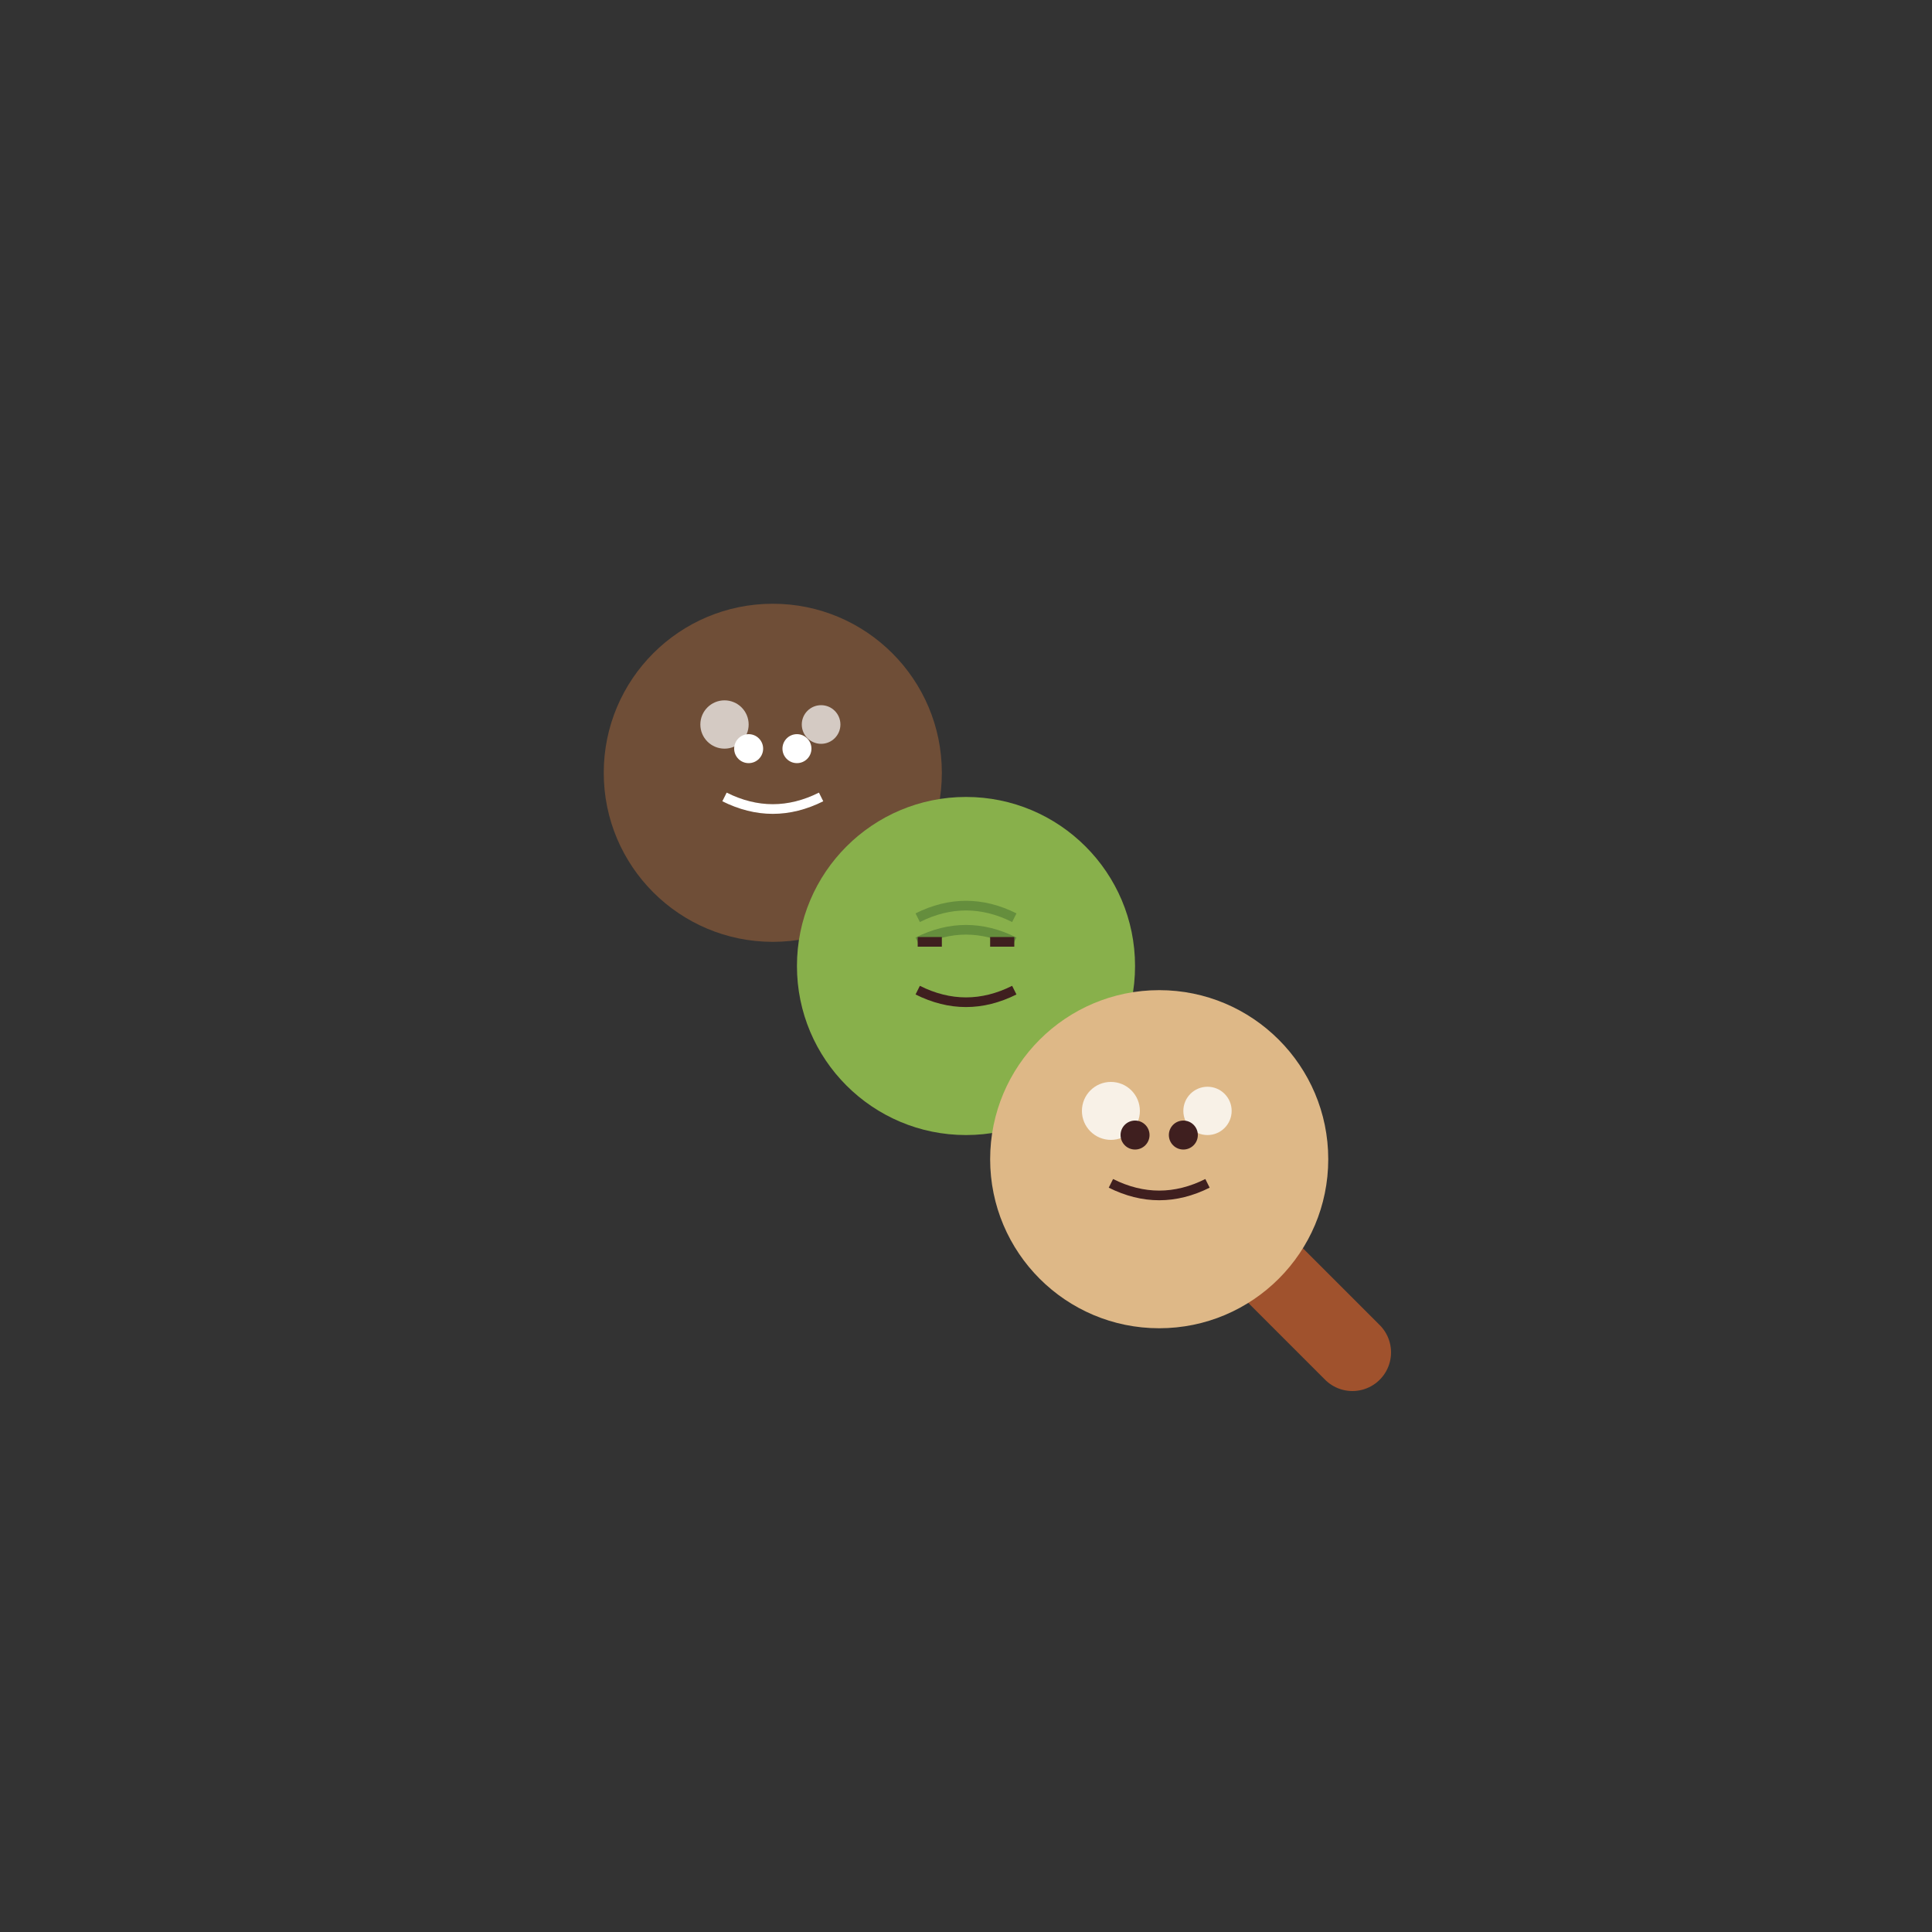 <?xml version="1.0" encoding="UTF-8"?>
<svg width="400" height="400" viewBox="0 0 400 400" fill="none" xmlns="http://www.w3.org/2000/svg">
    <rect x="0" y="0" width="400" height="400" fill="#333333" stroke="none"/>
    <!-- 대각선 막대와 손잡이 -->
    <path d="M160 160 L240 240" stroke="#A0522D" stroke-width="16" stroke-linecap="round"/>
    <path d="M240 240 L280 280" stroke="#A0522D" stroke-width="16" stroke-linecap="round"/>
    
    <!-- 상단 당고 (커피) -->
    <circle cx="160" cy="160" r="35" fill="#6F4E37"/>
    <!-- 커피 거품 -->
    <circle cx="150" cy="150" r="5" fill="#FFF" fill-opacity="0.7"/>
    <circle cx="170" cy="150" r="4" fill="#FFF" fill-opacity="0.7"/>
    <!-- 활기찬 표정 -->
    <path d="M150 165 Q160 170 170 165" stroke="#FFF" stroke-width="2"/>
    <circle cx="155" cy="155" r="3" fill="#FFF"/>
    <circle cx="165" cy="155" r="3" fill="#FFF"/>

    <!-- 중간 당고 (말차) -->
    <circle cx="200" cy="200" r="35" fill="#88B04B"/>
    <!-- 말차 가루 -->
    <path d="M190 190 Q200 185 210 190" stroke="#658E3D" stroke-width="2"/>
    <path d="M190 195 Q200 190 210 195" stroke="#658E3D" stroke-width="2"/>
    <!-- 차분한 표정 -->
    <path d="M190 205 Q200 210 210 205" stroke="#3F1F1F" stroke-width="2"/>
    <path d="M195 195 L190 195" stroke="#3F1F1F" stroke-width="2"/>
    <path d="M205 195 L210 195" stroke="#3F1F1F" stroke-width="2"/>

    <!-- 하단 당고 (밀크티) -->
    <circle cx="240" cy="240" r="35" fill="#DEB887"/>
    <!-- 우유 거품 -->
    <circle cx="230" cy="230" r="6" fill="#FFF" fill-opacity="0.8"/>
    <circle cx="250" cy="230" r="5" fill="#FFF" fill-opacity="0.8"/>
    <!-- 달콤한 표정 -->
    <path d="M230 245 Q240 250 250 245" stroke="#3F1F1F" stroke-width="2"/>
    <circle cx="235" cy="235" r="3" fill="#3F1F1F"/>
    <circle cx="245" cy="235" r="3" fill="#3F1F1F"/>
</svg> 